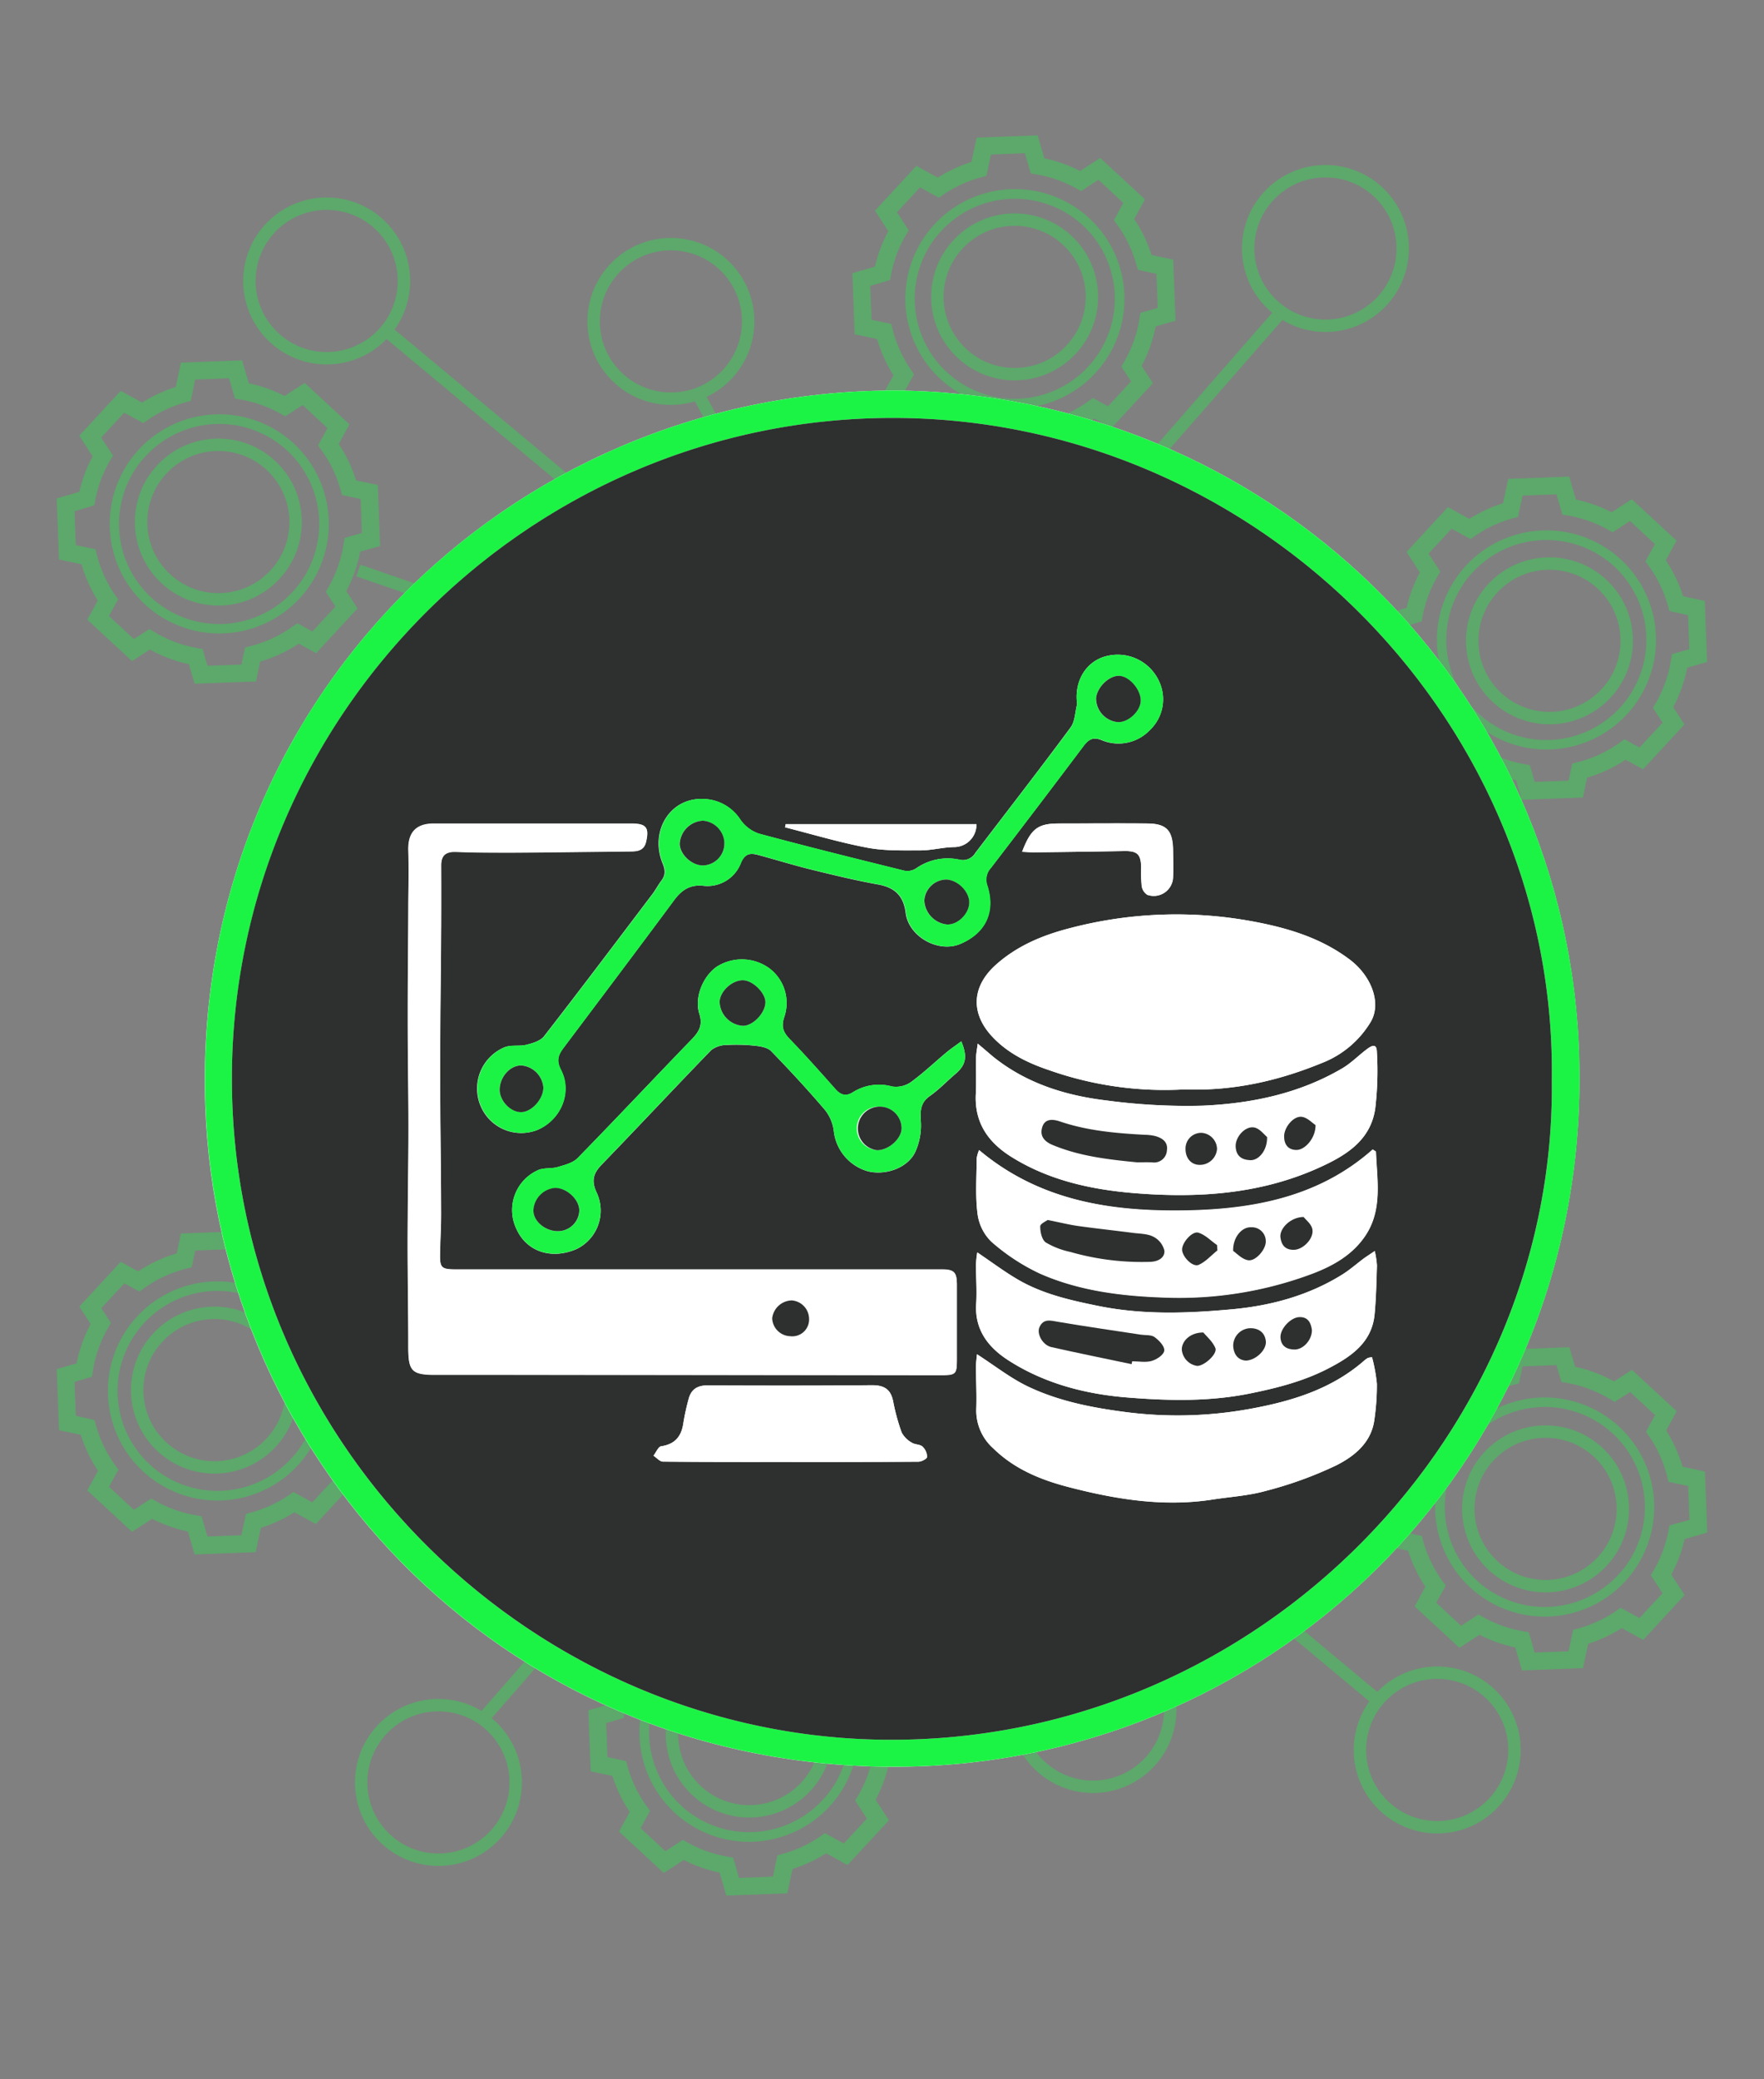 <svg id="Layer_1" data-name="Layer 1" xmlns="http://www.w3.org/2000/svg" viewBox="0 0 426 502"><rect x="0" y="0" width="426" height="502" fill="#808080" stroke="none"/><defs><style>.cls-1{opacity:0.35;}.cls-2{fill:#1cf445;}.cls-3{fill:none;stroke:#1cf445;stroke-miterlimit:10;stroke-width:3px;}.cls-4{fill:#fff;}.cls-5{fill:#2d302e;}</style></defs><title>Inteligencia de negocios</title><g class="cls-1"><path class="cls-2" d="M47,165.09l-1.38-4.72a34.2,34.2,0,0,1-9.43-3.53l-4.3,2.79-10.81-10L23.61,145a34.45,34.45,0,0,1-3.94-8.75l-5.43-1.15-.55-14.74,5.47-1.6a34.4,34.4,0,0,1,3.21-8.56l-3.22-5,10-10.82,5.17,2.84a34.7,34.7,0,0,1,8.12-3.78l1.25-5.88L58.47,87l1.62,5.55a34.33,34.33,0,0,1,8.64,3.06l4.85-3.15,10.81,10-2.59,4.74A34.19,34.19,0,0,1,86,116l5.24,1.11.56,14.74L87,133.2a34.2,34.2,0,0,1-3.37,9.52l2.72,4.19-10,10.81-4.2-2.3a34.41,34.41,0,0,1-9.32,4.33l-1,4.79Zm-10.91-13.2,1.13.68a30.4,30.4,0,0,0,10.42,3.92l1.29.22,1.19,4.06,8.18-.31.88-4.12,1.27-.32a30.29,30.29,0,0,0,10.28-4.78l1.07-.77,3.63,2,5.57-6-2.32-3.58.64-1.12A30,30,0,0,0,83,131.22l.21-1.32,4.19-1.22-.31-8.19-4.5-.95-.34-1.23a30.3,30.3,0,0,0-4.67-9.69l-.78-1.08,2.29-4.17-6-5.57-4.2,2.73-1.11-.62a30.07,30.07,0,0,0-9.73-3.44l-1.3-.22-1.43-4.9-8.19.3L46.07,96.8l-1.23.34a30.43,30.43,0,0,0-9.18,4.28l-1.07.73L30,99.66l-5.57,6L27.3,110l-.66,1.12A30.16,30.16,0,0,0,23,120.78L22.79,122,18,123.44l.31,8.18,4.76,1,.32,1.28a30.06,30.06,0,0,0,4.39,9.76l.73,1.07-2.2,4,6,5.57Z"/><path class="cls-2" d="M72.34,144.51a26.46,26.46,0,1,1-2.58-38.45h0a26.48,26.48,0,0,1,3.63,37.24C73.05,143.72,72.7,144.12,72.34,144.51ZM35.25,110.05c-.33.36-.65.72-1,1.1a24.17,24.17,0,1,0,34-3.32h0A24.2,24.2,0,0,0,35.25,110.05Z"/><path class="cls-2" d="M367.51,193.12l-1.38-4.72a34.52,34.52,0,0,1-9.43-3.53l-4.3,2.79-10.81-10,2.54-4.64a34.45,34.45,0,0,1-3.94-8.75l-5.43-1.15-.55-14.75,5.47-1.59a34.4,34.4,0,0,1,3.21-8.56l-3.22-4.95,10-10.82,5.18,2.84a34.12,34.12,0,0,1,8.12-3.78l1.25-5.88,14.74-.55,1.62,5.55a34.33,34.33,0,0,1,8.64,3.06l4.85-3.15,10.81,10-2.59,4.74a34.29,34.29,0,0,1,4.17,8.69l5.24,1.12.56,14.74-4.81,1.4a34.31,34.31,0,0,1-3.37,9.52l2.71,4.18-10,10.82-4.2-2.3a34.71,34.71,0,0,1-9.32,4.33l-1,4.79Zm-10.91-13.2,1.13.68a30.18,30.18,0,0,0,10.42,3.91l1.29.23,1.19,4.06,8.18-.31.88-4.12,1.27-.32a30.29,30.29,0,0,0,10.28-4.78l1.07-.77,3.63,2,5.57-6-2.32-3.58.64-1.12a30,30,0,0,0,3.73-10.53l.21-1.32,4.19-1.22-.31-8.19-4.5-1-.34-1.23a30.15,30.15,0,0,0-4.67-9.68l-.78-1.08,2.29-4.17-6-5.58-4.2,2.73-1.11-.62a30.38,30.38,0,0,0-9.73-3.43l-1.3-.22-1.43-4.9-8.19.3-1.09,5.15-1.23.34a30,30,0,0,0-9.18,4.28l-1.07.73-4.55-2.49-5.57,6,2.83,4.36-.66,1.12a30.07,30.07,0,0,0-3.61,9.64l-.24,1.26-4.77,1.39.31,8.19,4.76,1,.32,1.28a30.15,30.15,0,0,0,4.39,9.76l.73,1.07-2.2,4,6,5.57Z"/><path class="cls-2" d="M392.86,172.53a26.46,26.46,0,1,1-2.58-38.44h0a26.48,26.48,0,0,1,3.63,37.24C393.57,171.74,393.22,172.15,392.86,172.53Zm-37.09-34.45c-.33.36-.65.72-1,1.1a24.16,24.16,0,1,0,34-3.32h0A24.19,24.19,0,0,0,355.77,138.08Z"/><path class="cls-2" d="M239.14,110.72,237.76,106a34.52,34.52,0,0,1-9.43-3.53l-4.3,2.79-10.82-10,2.55-4.64a34.45,34.45,0,0,1-3.94-8.75l-5.43-1.16-.55-14.74,5.47-1.59a34,34,0,0,1,3.21-8.56l-3.22-4.95,10-10.82,5.18,2.84a34.12,34.12,0,0,1,8.12-3.78l1.25-5.88,14.74-.55,1.62,5.55a34,34,0,0,1,8.64,3.06l4.85-3.15,10.81,10-2.6,4.74a34.32,34.32,0,0,1,4.18,8.69l5.24,1.12.55,14.74-4.8,1.4a34,34,0,0,1-3.38,9.52l2.72,4.18-10,10.82-4.2-2.3a34.63,34.63,0,0,1-9.33,4.33l-1,4.79Zm-10.91-13.2,1.13.68a30.18,30.18,0,0,0,10.42,3.91l1.29.23,1.18,4.06,8.19-.31.88-4.12,1.27-.32a30.16,30.16,0,0,0,10.27-4.78l1.08-.77,3.63,2,5.57-6-2.33-3.58.65-1.12a30.15,30.15,0,0,0,3.73-10.53l.21-1.32,4.19-1.22-.31-8.19-4.5-1-.35-1.23a29.92,29.92,0,0,0-4.66-9.68L269,53.17,271.28,49l-6-5.58-4.21,2.73-1.1-.62a30.38,30.38,0,0,0-9.73-3.43l-1.3-.22L247.5,37l-8.19.31-1.09,5.15-1.23.34A30.17,30.17,0,0,0,227.81,47l-1.07.74-4.55-2.49-5.57,6,2.83,4.36-.66,1.12a30,30,0,0,0-3.61,9.64l-.25,1.26-4.76,1.39.3,8.19,4.77,1,.32,1.28A30.15,30.15,0,0,0,220,89.3l.73,1.07-2.2,4,6,5.57Z"/><path class="cls-2" d="M264.49,90.13a26.46,26.46,0,1,1-2.58-38.44h0a26.48,26.48,0,0,1,3.63,37.24Q265,89.55,264.49,90.13ZM227.4,55.68c-.33.36-.65.72-1,1.1a24.16,24.16,0,1,0,34-3.32h0A24.19,24.19,0,0,0,227.4,55.68Z"/><circle class="cls-3" cx="52.73" cy="126.06" r="18.66"/><circle class="cls-3" cx="78.89" cy="67.84" r="18.66"/><circle class="cls-3" cx="162.02" cy="77.61" r="18.66"/><circle class="cls-3" cx="245.03" cy="71.69" r="18.66"/><circle class="cls-3" cx="320.09" cy="60" r="18.66"/><circle class="cls-3" cx="374.19" cy="154.73" r="18.66"/><line class="cls-3" x1="86.54" y1="137.76" x2="215.77" y2="182.47"/><line class="cls-3" x1="92.9" y1="79.53" x2="214.39" y2="180.89"/><line class="cls-3" x1="168.55" y1="95.1" x2="215.77" y2="182.47"/><line class="cls-3" x1="236.08" y1="105.59" x2="215.77" y2="182.47"/><line class="cls-3" x1="309.95" y1="74.69" x2="215.77" y2="182.47"/><line class="cls-3" x1="337.47" y1="162.42" x2="215.77" y2="182.47"/></g><g class="cls-1"><path class="cls-2" d="M379,325.3l1.38,4.72a34,34,0,0,1,9.42,3.54l4.31-2.8,10.81,10-2.54,4.64a34.45,34.45,0,0,1,3.94,8.75l5.42,1.16.56,14.74-5.47,1.59a34.4,34.4,0,0,1-3.21,8.56l3.21,4.95-10,10.82-5.18-2.84a34.23,34.23,0,0,1-8.11,3.78l-1.25,5.88-14.74.55-1.62-5.55a34,34,0,0,1-8.64-3.06l-4.85,3.15-10.81-10,2.59-4.74a34.29,34.29,0,0,1-4.17-8.69l-5.25-1.12-.55-14.74,4.8-1.4a34.66,34.66,0,0,1,3.38-9.52l-2.72-4.18,10-10.82,4.21,2.3a34.71,34.71,0,0,1,9.32-4.33l1-4.79Zm10.91,13.21-1.13-.69a30.15,30.15,0,0,0-10.43-3.91l-1.28-.23-1.19-4.06-8.19.31-.87,4.12-1.27.32a30.2,30.2,0,0,0-10.28,4.78l-1.07.77-3.63-2-5.57,6,2.32,3.58-.65,1.12a30.13,30.13,0,0,0-3.72,10.53l-.21,1.32-4.19,1.22.31,8.19,4.5,1,.34,1.23a30.33,30.33,0,0,0,4.66,9.68l.79,1.08L346.85,387l6,5.57,4.2-2.73,1.11.62a30.29,30.29,0,0,0,9.73,3.43l1.29.22,1.44,4.91,8.18-.31,1.1-5.15,1.23-.34a30.17,30.17,0,0,0,9.18-4.27l1.06-.74,4.56,2.49,5.57-6-2.83-4.36.66-1.12a30.25,30.25,0,0,0,3.61-9.63l.24-1.27L408,367l-.31-8.19-4.76-1-.32-1.28a30.15,30.15,0,0,0-4.39-9.76l-.73-1.07,2.2-4-6-5.58Z"/><path class="cls-2" d="M353.64,345.89a26.46,26.46,0,1,1,2.58,38.44h0a26.49,26.49,0,0,1-3.64-37.24C352.93,346.68,353.28,346.28,353.64,345.89Zm37.09,34.45c.32-.35.64-.72,1-1.1a24.16,24.16,0,1,0-34,3.32h0A24.21,24.21,0,0,0,390.73,380.34Z"/><path class="cls-2" d="M58.47,297.27,59.85,302a34,34,0,0,1,9.42,3.54l4.31-2.8,10.81,10-2.54,4.65a34.29,34.29,0,0,1,3.94,8.75l5.42,1.15.56,14.74-5.47,1.6a34.48,34.48,0,0,1-3.21,8.55l3.22,5L76.27,368l-5.17-2.84A34.92,34.92,0,0,1,63,368.92l-1.25,5.87L47,375.34l-1.62-5.55a34.31,34.31,0,0,1-8.64-3.05l-4.85,3.14-10.81-10,2.59-4.74a34.13,34.13,0,0,1-4.17-8.69l-5.25-1.11-.55-14.74,4.8-1.41a34.66,34.66,0,0,1,3.38-9.52l-2.72-4.18,10-10.82,4.2,2.31a34.11,34.11,0,0,1,9.32-4.33l1-4.8Zm10.91,13.21-1.13-.69a30.15,30.15,0,0,0-10.43-3.91l-1.28-.23-1.19-4-8.19.3L46.29,306l-1.27.32a30.18,30.18,0,0,0-10.28,4.77l-1.07.78-3.63-2-5.57,6,2.32,3.58-.65,1.11a30.13,30.13,0,0,0-3.72,10.53l-.21,1.32L18,333.69l.31,8.18,4.5,1,.34,1.23a30.49,30.49,0,0,0,4.66,9.69l.79,1.07L26.33,359l6,5.57,4.2-2.73,1.11.62a30.06,30.06,0,0,0,9.73,3.43l1.29.22L50.11,371l8.19-.31,1.09-5.14,1.23-.34A30.43,30.43,0,0,0,69.8,361l1.06-.74,4.56,2.5,5.57-6-2.83-4.36.66-1.12a30,30,0,0,0,3.61-9.63l.24-1.27,4.77-1.39-.31-8.19-4.76-1-.32-1.27a30.11,30.11,0,0,0-4.39-9.77l-.73-1.06,2.2-4-6-5.58Z"/><path class="cls-2" d="M33.12,317.86A26.46,26.46,0,1,1,35.7,356.3h0a26.48,26.48,0,0,1-3.63-37.24Q32.58,318.44,33.12,317.86Zm37.09,34.45c.32-.35.64-.72,1-1.1a24.16,24.16,0,1,0-34,3.32h0A24.21,24.21,0,0,0,70.21,352.31Z"/><path class="cls-2" d="M186.84,379.67l1.38,4.72a34.22,34.22,0,0,1,9.43,3.54l4.3-2.8,10.81,10-2.54,4.65a34.29,34.29,0,0,1,3.94,8.75l5.43,1.15.55,14.74-5.47,1.6a34.7,34.7,0,0,1-3.21,8.56l3.22,4.95-10,10.81-5.17-2.84a34.73,34.73,0,0,1-8.12,3.79l-1.25,5.87-14.74.55-1.62-5.55a34.31,34.31,0,0,1-8.64-3.05l-4.85,3.14-10.81-10,2.59-4.74a34.13,34.13,0,0,1-4.17-8.69l-5.24-1.11L142.06,413l4.81-1.41a34.31,34.31,0,0,1,3.37-9.52l-2.72-4.18,10-10.82,4.2,2.31a34.11,34.11,0,0,1,9.32-4.33l1-4.8Zm10.91,13.21-1.13-.69a30.18,30.18,0,0,0-10.42-3.91l-1.29-.23L183.72,384l-8.18.3-.88,4.13-1.27.32a30.27,30.27,0,0,0-10.28,4.77l-1.07.78-3.63-2-5.57,6,2.32,3.58-.64,1.11a30,30,0,0,0-3.73,10.53l-.21,1.32-4.19,1.23.31,8.18,4.5,1,.34,1.23a30.3,30.3,0,0,0,4.67,9.69l.78,1.07-2.29,4.18,6,5.57,4.2-2.73,1.11.62a30.06,30.06,0,0,0,9.73,3.43l1.3.22,1.43,4.91,8.19-.31,1.09-5.14,1.23-.34a30.43,30.43,0,0,0,9.18-4.28l1.07-.74,4.55,2.5,5.57-6-2.83-4.36.66-1.12A30,30,0,0,0,210.8,424l.24-1.27,4.77-1.39-.31-8.19-4.76-1-.32-1.27a30.11,30.11,0,0,0-4.39-9.77L205.3,400l2.2-4-6-5.57Z"/><path class="cls-2" d="M161.49,400.26a26.46,26.46,0,1,1,2.58,38.44h0a26.48,26.48,0,0,1-3.63-37.24Q161,400.85,161.49,400.26Zm37.09,34.45c.33-.35.65-.72,1-1.1a24.16,24.16,0,1,0-34,3.32h0A24.19,24.19,0,0,0,198.58,434.71Z"/><circle class="cls-3" cx="373.25" cy="364.34" r="18.66"/><circle class="cls-3" cx="347.08" cy="422.55" r="18.66"/><circle class="cls-3" cx="263.96" cy="412.78" r="18.66"/><circle class="cls-3" cx="180.94" cy="418.71" r="18.66"/><circle class="cls-3" cx="105.88" cy="430.39" r="18.66"/><circle class="cls-3" cx="51.79" cy="335.66" r="18.66"/><line class="cls-3" x1="339.44" y1="352.64" x2="210.21" y2="307.92"/><line class="cls-3" x1="333.07" y1="410.86" x2="211.59" y2="309.5"/><line class="cls-3" x1="257.43" y1="395.29" x2="210.21" y2="307.92"/><line class="cls-3" x1="189.9" y1="384.8" x2="210.21" y2="307.92"/><line class="cls-3" x1="116.03" y1="415.7" x2="210.21" y2="307.92"/><line class="cls-3" x1="88.51" y1="327.97" x2="210.21" y2="307.92"/></g><path class="cls-4" d="M215.42,94.29c-93.07.46-169,76-165.87,172.28,2.89,87.64,74.56,161.86,169.83,160,89.86-1.77,164.41-75.48,162-170.62C379.15,165.69,305.74,94.58,215.42,94.29Z"/><path class="cls-2" d="M215.42,94.29c90.32.29,163.73,71.4,166,161.65,2.39,95.14-72.16,168.85-162,170.62-95.27,1.87-166.94-72.35-169.83-160C46.38,170.26,122.35,94.75,215.42,94.29ZM374.76,260.82c1.17-87.55-71.9-160.1-159.5-159.9C128,101.12,56.05,172.68,56,260.47c0,88,72.06,158.33,156.94,159.6C302.85,421.41,375.79,347.26,374.76,260.82Z"/><path class="cls-5" d="M374.76,260.82c1,86.44-71.91,160.59-161.81,159.25C128.07,418.8,56,348.45,56,260.47c0-87.79,72-159.35,159.25-159.55C302.86,100.72,375.93,173.27,374.76,260.82ZM165.54,332h61.54c3.81,0,4-.19,4-4,0-5.93,0-11.86,0-17.79,0-3.13-.68-3.74-3.87-3.73H136.55c-8.84,0-17.69,0-26.53,0-3.5,0-3.85-.41-3.78-3.94.07-3.29.28-6.58.26-9.87,0-11.38-.24-22.75-.24-34.13,0-11.65.18-23.31.25-35q.06-7.33,0-14.66c0-2.42,1.15-3.31,3.52-3.23,4.6.15,9.22.2,13.82.18,9.5-.06,19-.2,28.5-.29,1.72,0,3.16-.27,3.64-2.31.8-3.48.06-4.4-3.59-4.4q-14.53,0-29.06,0c-6.2,0-12.41,0-18.62,0-4.35,0-6.26,2.26-6.13,6.5s.06,8.45,0,12.67c0,9.21-.15,18.41-.14,27.62,0,8.92.17,17.84.17,26.77,0,9.29-.19,18.59-.2,27.89,0,8.26.18,16.53.16,24.79,0,5.92.74,6.84,6.5,6.85ZM286,263.05c11.86.43,22.7-2.08,33.14-6.35a23.76,23.76,0,0,0,11.88-10c2.63-4.53.14-11-5-14.93-6.86-5.24-14.85-7.64-23.07-9.2a101.17,101.17,0,0,0-44.73,1.58c-6.49,1.68-12.61,4.23-17.71,8.79-5.9,5.27-6.19,11.79-.78,17.49,3.79,4,8.65,6.31,13.71,8A83.8,83.8,0,0,0,286,263.05ZM235.94,327c-.09,1.07-.25,2-.25,3,0,3.39.21,6.78.08,10.16a12.21,12.21,0,0,0,4.06,9.53c5.1,5,11.41,7.62,18.25,9.39,11.45,3,23,4.85,34.81,3,4.26-.66,8.64-.91,12.76-2.07a93.75,93.75,0,0,0,17.05-6.18c4.33-2.21,8.48-5.47,9.21-11a57.62,57.62,0,0,0,.61-8.69,39.16,39.16,0,0,0-1.17-6.42,4.31,4.31,0,0,0-1,.17,5.71,5.71,0,0,0-.9.65c-7.93,6.94-17.66,9.85-27.66,11.66a97.4,97.4,0,0,1-30.06.74c-8.12-1.06-16.15-2.64-23.55-6.19C244,332.74,240.29,329.79,235.94,327Zm24.18-157c-.5,1.9-.5,4.19-1.59,5.66-7.54,10.19-15.32,20.2-23,30.29a3.51,3.51,0,0,1-3.81,1.64,13.26,13.26,0,0,0-10.49,2.09,3.91,3.91,0,0,1-2.84.57c-11.73-2.9-23.46-5.81-35.12-8.95a8.9,8.9,0,0,1-4.5-3.38,10.94,10.94,0,0,0-9.29-5c-7.77-.13-12.62,7.86-9.46,15.58.66,1.61.71,2.79-.3,4.13-.79,1.05-1.4,2.23-2.19,3.28-8.68,11.46-17.32,22.94-26.14,34.29-.87,1.13-2.73,1.69-4.24,2.07-1.69.43-3.67,0-5.24.58a10.79,10.79,0,0,0-5.8,14.3,10.62,10.62,0,0,0,13.63,5.7c5.65-2.37,8.53-9,5.72-14.49-1.24-2.43-.56-3.78.73-5.49,8.85-11.78,17.73-23.55,26.51-35.4,1.82-2.46,3.8-3.89,7-3.6a8.63,8.63,0,0,0,9.23-5.56c.9-2.11,2.15-2.4,4-1.91,4.35,1.17,8.66,2.51,13,3.58,5.36,1.32,10.73,2.62,16.16,3.6,3.91.71,6.11,2.68,6.62,6.85.71,5.74,7.9,9.79,13.26,7.47,6-2.61,8.44-7.66,6.46-14a4.19,4.19,0,0,1,.86-4.33q11.23-14.62,22.32-29.37c1.29-1.71,2.4-2.38,4.68-1.38a10.45,10.45,0,0,0,11.42-2.57A10.22,10.22,0,0,0,280.13,165a11,11,0,0,0-12.95-6.57C262.45,159.6,259.34,164.27,260.12,170Zm-24,82c-.19,1.5-.38,2.38-.4,3.27-.05,3,.07,6-.07,9-.31,6.87,3,11.59,8.6,15.08,9.09,5.69,19.34,7.9,29.71,8.75,15.17,1.24,30.26.3,44.46-6.09,6.46-2.91,12.59-6.53,13.7-14.39a77.16,77.16,0,0,0,.38-13.77c-.09-2.2-1.63-1.11-2.6-.36-1.94,1.48-3.68,3.27-5.77,4.49-10.37,6.07-21.87,8.46-33.65,9a145.25,145.25,0,0,1-23-1.22c-10-1.17-19.48-4.08-27.53-10.51C238.81,254.28,237.72,253.31,236.12,252Zm.32,25.74a8.43,8.43,0,0,0-.58,2c0,4.42-.35,8.89.19,13.24a11.42,11.42,0,0,0,3.33,6.84,49.3,49.3,0,0,0,11.88,7.78c9.4,4.11,19.55,5.37,29.73,5.72a91.68,91.68,0,0,0,35.91-5.74c5.17-1.95,9.92-4.67,13-9.42,4-6.21,2.66-13.2,2.41-20,0-.11-.28-.21-.77-.56-13.37,11.88-30,14.66-47.06,14.75S250.62,289.62,236.44,277.69ZM332,302.07c-1.16.79-1.9,1.25-2.59,1.76-1.73,1.29-3.35,2.73-5.16,3.87-8,5-17,7.51-26.3,8.4-10.92,1-21.86,1.45-32.81-.79-6.68-1.36-13.21-2.84-19.12-6.24-3.37-1.93-6.48-4.29-10-6.67a27.51,27.51,0,0,0-.31,2.84c0,3.2.25,6.41.05,9.59-.39,6.36,3,10.59,7.87,13.69,8.63,5.53,18.43,8.08,28.49,8.9s20,1.06,30-1c6.59-1.34,13-3,18.91-6.12,5.3-2.77,10.29-6.16,10.94-12.92.37-3.92.45-7.87.57-11.81A22.31,22.31,0,0,0,332,302.07Zm-99.87-50.62c-1.32,1-2.48,1.75-3.54,2.64-2.88,2.4-5.6,5-8.63,7.21a6.35,6.35,0,0,1-4.57,1.05,11.81,11.81,0,0,0-9.44,1.4c-1.65,1.05-2.92.68-4.19-.75-3.61-4.07-7.23-8.14-11-12.05-1.61-1.67-2.17-3-1.35-5.42a10.48,10.48,0,0,0-3.53-11.64,11.3,11.3,0,0,0-12.73-.5c-3.36,2.28-5.53,7.45-4.26,11.42.83,2.62,0,4.19-1.7,6-9.27,9.58-18.38,19.3-27.7,28.83-1.16,1.18-3.14,1.67-4.84,2.17-1.5.44-3.28.12-4.67.72a10.55,10.55,0,0,0-5.27,14.22c2.46,5.48,8.45,7.48,14.51,4.86a10.3,10.3,0,0,0,4.87-13.65c-1.29-2.77-.86-4.6,1.21-6.73,8.88-9.17,17.58-18.51,26.47-27.67a6.13,6.13,0,0,1,3.75-1.23,41.74,41.74,0,0,1,7,.2c1.29.14,2.9.44,3.72,1.29,4.44,4.58,8.78,9.27,12.92,14.12a10.15,10.15,0,0,1,2.2,5.18,11.4,11.4,0,0,0,8.17,9.69c4.25,1.09,9.59-.73,11.47-4.57a15.44,15.44,0,0,0,1.38-7.51c-.16-2.56-.12-4.46,2.19-6.09s4.1-3.57,6.18-5.33C233.26,257.15,233.7,255.24,232.16,251.45ZM191.1,353h0c10.24,0,20.47,0,30.71-.06.74,0,2.06-.71,2.08-1.15a3.52,3.52,0,0,0-1.1-2.5c-.64-.57-1.84-.45-2.59-.95a6.15,6.15,0,0,1-2.44-2.44,49.37,49.37,0,0,1-2.07-7.58c-.6-2.95-2.25-3.88-5.18-3.85-13.24.13-26.47.1-39.7.05-2.46,0-3.94,1-4.52,3.34a54.63,54.63,0,0,0-1.26,5.78c-.46,3.18-2,5.07-5.34,5.57-.72.1-1.25,1.49-1.87,2.28.76.5,1.52,1.42,2.29,1.43C170.44,353.06,180.77,353,191.1,353Zm55.73-147.34c1.28.06,2.29.15,3.29.14q10.69-.12,21.39-.3c3.17-.05,4,.75,4.11,3.89a33.69,33.69,0,0,0,.12,4.5,3.08,3.08,0,0,0,1.34,2.17,4.66,4.66,0,0,0,6.23-4.17c.1-2.25,0-4.5,0-6.76-.11-4.68-1.61-6.24-6.32-6.29-7-.08-14.08,0-21.11,0C250.68,198.83,249,200,246.83,205.69ZM189.73,199l-.13.77c6.6,1.68,13.14,3.65,19.82,4.91,4.18.79,8.57.67,12.86.66,2.68,0,5.36-.75,8.05-.8a5.42,5.42,0,0,0,5.48-5.54Z"/><path class="cls-4" d="M165.54,332H105.13c-5.76,0-6.52-.93-6.5-6.85,0-8.26-.17-16.53-.16-24.79,0-9.3.19-18.6.2-27.89,0-8.93-.17-17.85-.17-26.77,0-9.21.1-18.41.14-27.62,0-4.22.1-8.45,0-12.67s1.78-6.45,6.13-6.5c6.21-.06,12.42,0,18.62,0q14.53,0,29.06,0c3.65,0,4.39.92,3.59,4.4-.48,2-1.92,2.29-3.64,2.31-9.5.09-19,.23-28.5.29-4.6,0-9.22,0-13.82-.18-2.37-.08-3.53.81-3.52,3.23q0,7.34,0,14.66c-.07,11.66-.25,23.32-.25,35,0,11.38.19,22.75.24,34.13,0,3.29-.19,6.58-.26,9.87-.07,3.53.28,3.93,3.78,3.94,8.84,0,17.69,0,26.53,0h90.62c3.19,0,3.85.6,3.87,3.73,0,5.93,0,11.86,0,17.79,0,3.78-.15,4-4,4Zm20.94-13.65a4.5,4.5,0,0,0,4.34,4.3,4.06,4.06,0,0,0,4.57-4.19A4.51,4.51,0,0,0,191.2,314,4.89,4.89,0,0,0,186.48,318.3Z"/><path class="cls-4" d="M286,263.05a83.8,83.8,0,0,1-32.54-4.61c-5.06-1.7-9.92-4-13.71-8-5.41-5.7-5.12-12.22.78-17.49,5.1-4.56,11.22-7.11,17.71-8.79A101.17,101.17,0,0,1,303,222.57c8.22,1.56,16.21,4,23.07,9.2,5.12,3.91,7.61,10.4,5,14.93a23.76,23.76,0,0,1-11.88,10C308.69,261,297.85,263.48,286,263.05Z"/><path class="cls-4" d="M235.94,327c4.35,2.81,8.06,5.76,12.22,7.76,7.4,3.55,15.43,5.13,23.55,6.19a97.4,97.4,0,0,0,30.06-.74c10-1.81,19.73-4.72,27.66-11.66a5.71,5.71,0,0,1,.9-.65,4.31,4.31,0,0,1,1-.17,39.16,39.16,0,0,1,1.17,6.42,57.62,57.62,0,0,1-.61,8.69c-.73,5.57-4.88,8.83-9.21,11A93.75,93.75,0,0,1,305.65,360c-4.12,1.16-8.5,1.41-12.76,2.07-11.85,1.83-23.36-.05-34.81-3-6.84-1.77-13.15-4.37-18.25-9.39a12.21,12.21,0,0,1-4.06-9.53c.13-3.38-.07-6.77-.08-10.16C235.69,329,235.85,328.05,235.94,327Z"/><path class="cls-2" d="M260.12,170c-.78-5.71,2.33-10.38,7.06-11.57A11,11,0,0,1,280.13,165a10.22,10.22,0,0,1-2.35,11.23,10.45,10.45,0,0,1-11.42,2.57c-2.28-1-3.39-.33-4.68,1.38q-11.09,14.73-22.32,29.37a4.19,4.19,0,0,0-.86,4.33c2,6.39-.44,11.44-6.46,14-5.36,2.32-12.55-1.73-13.26-7.47-.51-4.17-2.71-6.14-6.62-6.85-5.43-1-10.8-2.28-16.16-3.6-4.38-1.07-8.69-2.41-13-3.58-1.82-.49-3.07-.2-4,1.91a8.63,8.63,0,0,1-9.23,5.56c-3.24-.29-5.22,1.14-7,3.6-8.78,11.85-17.66,23.62-26.51,35.4-1.29,1.71-2,3.06-.73,5.49,2.81,5.48-.07,12.12-5.72,14.49a10.62,10.62,0,0,1-13.63-5.7,10.79,10.79,0,0,1,5.8-14.3c1.57-.62,3.55-.15,5.24-.58,1.51-.38,3.37-.94,4.24-2.07,8.82-11.35,17.46-22.83,26.14-34.29.79-1,1.4-2.23,2.19-3.28,1-1.34,1-2.52.3-4.13-3.16-7.72,1.69-15.71,9.46-15.58a10.94,10.94,0,0,1,9.29,5,8.9,8.9,0,0,0,4.5,3.38c11.66,3.14,23.39,6.05,35.12,8.95a3.91,3.91,0,0,0,2.84-.57,13.26,13.26,0,0,1,10.49-2.09,3.51,3.51,0,0,0,3.81-1.64c7.66-10.09,15.44-20.1,23-30.29C259.62,174.17,259.62,171.88,260.12,170ZM120.67,263.17c0,2.65,2.68,5.37,5.21,5.35s5.39-3.2,5.33-6a5.81,5.81,0,0,0-5.3-5.27C123.16,257.24,120.65,260.08,120.67,263.17Zm144-94.46a5.78,5.78,0,0,0,5.23,5.65c2.48.14,5.42-2.54,5.54-5.06.13-2.7-2.76-6.07-5.23-6.11S264.86,166,264.7,168.71Zm-89.77,34.77a5.59,5.59,0,0,0-5.16-5.31,5.91,5.91,0,0,0-5.62,5.54c0,2.56,2.86,5.23,5.6,5.26A5.32,5.32,0,0,0,174.93,203.48Zm53.77,19.74c2.5.13,5.23-2.47,5.36-5.12s-2.65-5.58-5.5-5.73a5.41,5.41,0,0,0-5.34,5.07A6.12,6.12,0,0,0,228.7,223.22Z"/><path class="cls-4" d="M236.12,252c1.6,1.36,2.69,2.33,3.83,3.24,8.05,6.43,17.55,9.34,27.53,10.51a145.25,145.25,0,0,0,23,1.22c11.78-.5,23.28-2.89,33.65-9,2.09-1.22,3.83-3,5.77-4.49,1-.75,2.51-1.84,2.6.36a77.16,77.16,0,0,1-.38,13.77c-1.11,7.86-7.24,11.48-13.7,14.39-14.2,6.39-29.29,7.33-44.46,6.09-10.37-.85-20.62-3.06-29.71-8.75-5.58-3.49-8.91-8.21-8.6-15.08.14-3,0-6,.07-9C235.74,254.33,235.93,253.45,236.12,252Zm38.49,28.71c1.22,0,2.44-.05,3.66,0a3.09,3.09,0,0,0,3.53-2.84c.33-2.07-1.09-3.05-2.87-3.53a11.55,11.55,0,0,0-2.5-.29c-6.93-.38-13.81-1-20.45-3.22-1.63-.55-3.56-.85-4.26,1.31s.36,3.47,2.42,4.34C260.7,279.19,267.64,280,274.61,280.66ZM306,274.55c-.67-.54-1.73-2-3.05-2.3-2.23-.47-4.69,2.32-4.54,4.66.13,2.19,1.56,3.14,3.52,3.23S306.07,277.74,306,274.55Zm-12.08,2.87a4,4,0,0,0-3.69-3.88,3.78,3.78,0,0,0-3.92,3.87c0,2.34,1.44,3.91,3.52,3.86A4.15,4.15,0,0,0,293.91,277.42Zm23.79-5.75c-.76-.49-1.92-1.79-3.26-2-2-.33-4.34,2.48-4.31,4.71,0,1.93.86,3.31,3,3.29S317.75,274.77,317.7,271.67Z"/><path class="cls-4" d="M236.44,277.69c14.18,11.93,30.84,14.67,48,14.58s33.69-2.87,47.06-14.75c.49.35.76.45.77.56.25,6.8,1.61,13.79-2.41,20-3.07,4.75-7.82,7.47-13,9.42A91.68,91.68,0,0,1,281,313.24c-10.18-.35-20.33-1.61-29.73-5.72a49.3,49.3,0,0,1-11.88-7.78,11.42,11.42,0,0,1-3.33-6.84c-.54-4.35-.21-8.82-.19-13.24A8.43,8.43,0,0,1,236.44,277.69ZM253,294.58c-.32.25-1.83.89-1.83,1.53,0,1.33.4,3.22,1.34,3.87a19.45,19.45,0,0,0,5.92,2.29,62.5,62.5,0,0,0,19.43,2.39c1.89-.09,3.41-1,3.3-2.68a5.11,5.11,0,0,0-2.61-3.35c-1.41-.74-3.25-.72-4.91-.93-4.43-.58-8.88-1.05-13.3-1.67C258.17,295.72,256,295.17,253,294.58Zm44.76,7.47c.84.56,2.07,1.9,3.53,2.23,1.85.42,4.52-2.68,4.35-4.69a3.36,3.36,0,0,0-3.58-3.25C299.92,296.25,297.71,298.74,297.8,302.05Zm17-8.2c-3.14,0-5.84,2.76-5.59,4.87.22,1.87,1.22,3.14,3.33,3.06s4.83-2.76,4.39-5C316.69,295.54,315.32,294.51,314.8,293.85ZM294,301.92l-.06-1.29c-1.49-1-2.86-2.5-4.51-3-1.49-.45-4,2.54-3.93,4.15s2.52,4.25,4,3.63C291.12,304.68,292.46,303.12,294,301.92Z"/><path class="cls-4" d="M332,302.07a22.31,22.31,0,0,1,.51,3.51c-.12,3.94-.2,7.89-.57,11.81-.65,6.76-5.64,10.15-10.94,12.92-5.91,3.1-12.32,4.78-18.91,6.12-10,2.05-20,1.81-30,1s-19.86-3.37-28.49-8.9c-4.85-3.1-8.26-7.33-7.87-13.69.2-3.18-.06-6.39-.05-9.59a27.51,27.51,0,0,1,.31-2.84c3.56,2.38,6.67,4.74,10,6.67,5.91,3.4,12.44,4.88,19.12,6.24,10.95,2.24,21.89,1.84,32.81.79,9.27-.89,18.26-3.36,26.3-8.4,1.81-1.14,3.43-2.58,5.16-3.87C330.13,303.32,330.87,302.86,332,302.07Zm-58.76,27.32.14-.69c1.59,0,3.29.34,4.75-.1,1.22-.37,2.95-1.6,3-2.54s-1.31-2.46-2.4-3.24c-.81-.58-2.17-.38-3.28-.55-6.64-1-13.28-2-19.91-3.09-1.83-.3-3.6-.91-4.56,1.29-.71,1.65.81,4.33,2.87,4.8C260.33,326.72,266.81,328,273.27,329.39Zm17.34-7.64c-3.14,0-5.2,2-5.21,4.11a4.35,4.35,0,0,0,3.7,3.95c1.68.06,5-2.89,4.4-4.31C292.84,323.9,291.33,322.64,290.61,321.75Zm10.29,6.78c2.44-.09,5-2.76,4.79-4.74s-1.75-3.06-3.74-3.08a4.24,4.24,0,0,0-4.13,4.45C298,327.18,299.1,328.43,300.9,328.53Zm15.92-7.39c-.22-1.68-.78-3.18-3-3.11s-4.69,2.75-4.55,4.94,1.54,2.92,3.46,2.89C314.81,325.82,316.87,323.46,316.82,321.14Z"/><path class="cls-2" d="M232.16,251.45c1.54,3.79,1.1,5.7-1.42,7.83-2.08,1.76-4,3.77-6.18,5.33s-2.35,3.53-2.19,6.09a15.44,15.44,0,0,1-1.38,7.51c-1.88,3.84-7.22,5.66-11.47,4.57a11.4,11.4,0,0,1-8.17-9.69,10.15,10.15,0,0,0-2.2-5.18c-4.14-4.85-8.48-9.54-12.92-14.12-.82-.85-2.43-1.15-3.72-1.29a41.74,41.74,0,0,0-7-.2,6.13,6.13,0,0,0-3.75,1.23c-8.89,9.16-17.59,18.5-26.47,27.67-2.07,2.13-2.5,4-1.21,6.73a10.3,10.3,0,0,1-4.87,13.65c-6.06,2.62-12,.62-14.51-4.86A10.55,10.55,0,0,1,130,282.5c1.39-.6,3.17-.28,4.67-.72,1.7-.5,3.68-1,4.84-2.17,9.32-9.53,18.43-19.25,27.7-28.83,1.72-1.78,2.53-3.35,1.7-6-1.27-4,.9-9.14,4.26-11.42a11.3,11.3,0,0,1,12.73.5,10.48,10.48,0,0,1,3.53,11.64c-.82,2.37-.26,3.75,1.35,5.42,3.79,3.91,7.41,8,11,12.05,1.27,1.43,2.54,1.8,4.19.75a11.81,11.81,0,0,1,9.44-1.4A6.35,6.35,0,0,0,220,261.3c3-2.19,5.75-4.81,8.63-7.21C229.68,253.2,230.84,252.43,232.16,251.45Zm-47.32-9.38c.07-2.23-3-5.27-5.32-5.37-2.63-.11-5.63,2.61-5.73,5.19a6,6,0,0,0,5.65,5.8C181.82,247.7,184.77,244.63,184.84,242.07Zm32.89,30.32a5.33,5.33,0,0,0-5.17-5.18,5.27,5.27,0,1,0-.74,10.52C214.61,277.74,217.69,275,217.73,272.39Zm-83,24.88a5.15,5.15,0,0,0,5.2-5c-.08-2.67-3.06-5.41-5.85-5.39a5.74,5.74,0,0,0-5.23,5.29C128.74,294.8,131.59,297.3,134.7,297.27Z"/><path class="cls-4" d="M191.1,353c-10.33,0-20.66,0-31-.07-.77,0-1.53-.93-2.29-1.43.62-.79,1.15-2.18,1.87-2.28,3.34-.5,4.88-2.39,5.34-5.57a54.63,54.63,0,0,1,1.26-5.78c.58-2.31,2.06-3.35,4.52-3.34,13.23.05,26.46.08,39.7-.05,2.93,0,4.58.9,5.18,3.85a49.37,49.37,0,0,0,2.07,7.58,6.15,6.15,0,0,0,2.44,2.44c.75.5,2,.38,2.59.95a3.52,3.52,0,0,1,1.1,2.5c0,.44-1.34,1.15-2.08,1.15-10.24.08-20.47.06-30.71.06Z"/><path class="cls-4" d="M246.83,205.69c2.14-5.65,3.85-6.86,9-6.85,7,0,14.07-.05,21.11,0,4.71,0,6.21,1.61,6.32,6.29.06,2.26.12,4.51,0,6.76a4.66,4.66,0,0,1-6.23,4.17,3.08,3.08,0,0,1-1.34-2.17,33.69,33.69,0,0,1-.12-4.5c-.07-3.14-.94-3.94-4.11-3.89q-10.69.18-21.39.3C249.12,205.84,248.11,205.75,246.83,205.69Z"/><path class="cls-4" d="M189.73,199h46.08a5.42,5.42,0,0,1-5.48,5.54c-2.69.05-5.37.8-8.05.8-4.29,0-8.68.13-12.86-.66-6.68-1.26-13.22-3.23-19.82-4.91Z"/><path class="cls-5" d="M186.48,318.3A4.89,4.89,0,0,1,191.2,314a4.51,4.51,0,0,1,4.19,4.45,4.06,4.06,0,0,1-4.57,4.19A4.5,4.5,0,0,1,186.48,318.3Z"/><path class="cls-5" d="M120.67,263.17c0-3.09,2.49-5.93,5.24-5.9a5.81,5.81,0,0,1,5.3,5.27c.06,2.78-2.77,5.95-5.33,6S120.69,265.82,120.67,263.17Z"/><path class="cls-5" d="M264.7,168.71c.16-2.68,3.05-5.56,5.54-5.52s5.36,3.41,5.23,6.11c-.12,2.52-3.06,5.2-5.54,5.06A5.78,5.78,0,0,1,264.7,168.71Z"/><path class="cls-5" d="M174.93,203.48a5.32,5.32,0,0,1-5.18,5.49c-2.74,0-5.59-2.7-5.6-5.26a5.91,5.91,0,0,1,5.62-5.54A5.59,5.59,0,0,1,174.93,203.48Z"/><path class="cls-5" d="M228.7,223.22a6.12,6.12,0,0,1-5.48-5.78,5.41,5.41,0,0,1,5.34-5.07c2.85.15,5.64,3.06,5.5,5.73S231.2,223.35,228.7,223.22Z"/><path class="cls-5" d="M274.61,280.66c-7-.69-13.91-1.47-20.47-4.22-2.06-.87-3.09-2.26-2.42-4.34s2.63-1.86,4.26-1.31c6.64,2.26,13.52,2.84,20.45,3.22a11.55,11.55,0,0,1,2.5.29c1.78.48,3.2,1.46,2.87,3.53a3.09,3.09,0,0,1-3.53,2.84C277.05,280.61,275.83,280.66,274.61,280.66Z"/><path class="cls-5" d="M306,274.55c.08,3.19-2,5.68-4.07,5.59s-3.39-1-3.52-3.23c-.15-2.34,2.31-5.13,4.54-4.66C304.26,272.54,305.32,274,306,274.55Z"/><path class="cls-5" d="M293.91,277.42a4.15,4.15,0,0,1-4.09,3.85c-2.08.05-3.52-1.52-3.52-3.86a3.78,3.78,0,0,1,3.92-3.87A4,4,0,0,1,293.91,277.42Z"/><path class="cls-5" d="M317.7,271.67c.05,3.1-2.52,6-4.59,6s-3-1.36-3-3.29c0-2.23,2.32-5,4.31-4.71C315.78,269.88,316.94,271.18,317.7,271.67Z"/><path class="cls-5" d="M253,294.58c3,.59,5.13,1.14,7.34,1.45,4.42.62,8.87,1.09,13.3,1.67,1.66.21,3.5.19,4.91.93A5.11,5.11,0,0,1,281.2,302c.11,1.65-1.41,2.59-3.3,2.68a62.5,62.5,0,0,1-19.43-2.39,19.45,19.45,0,0,1-5.92-2.29c-.94-.65-1.35-2.54-1.34-3.87C251.21,295.47,252.72,294.83,253,294.58Z"/><path class="cls-5" d="M297.8,302.05c-.09-3.31,2.12-5.8,4.3-5.71a3.36,3.36,0,0,1,3.58,3.25c.17,2-2.5,5.11-4.35,4.69C299.87,304,298.64,302.61,297.8,302.05Z"/><path class="cls-5" d="M314.8,293.85c.52.66,1.89,1.69,2.13,2.93.44,2.24-2.2,4.93-4.39,5s-3.11-1.19-3.33-3.06C309,296.61,311.66,293.9,314.8,293.85Z"/><path class="cls-5" d="M294,301.92c-1.5,1.2-2.84,2.76-4.53,3.5-1.45.62-3.92-1.93-4-3.63s2.44-4.6,3.93-4.15c1.65.49,3,1.95,4.51,3Z"/><path class="cls-5" d="M273.27,329.39c-6.46-1.36-12.94-2.67-19.38-4.12-2.06-.47-3.58-3.15-2.87-4.8,1-2.2,2.73-1.59,4.56-1.29,6.63,1.12,13.27,2.08,19.91,3.09,1.11.17,2.47,0,3.28.55,1.09.78,2.46,2.18,2.4,3.24s-1.79,2.17-3,2.54c-1.46.44-3.16.1-4.75.1Z"/><path class="cls-5" d="M290.61,321.75c.72.89,2.23,2.15,2.89,3.75.58,1.42-2.72,4.37-4.4,4.31a4.35,4.35,0,0,1-3.7-3.95C285.41,323.76,287.47,321.73,290.61,321.75Z"/><path class="cls-5" d="M300.9,328.53c-1.8-.1-2.9-1.35-3.08-3.37a4.24,4.24,0,0,1,4.13-4.45c2,0,3.48,1,3.74,3.08S303.34,328.44,300.9,328.53Z"/><path class="cls-5" d="M316.82,321.14c.05,2.32-2,4.68-4.13,4.72-1.92,0-3.33-.82-3.46-2.89s2.42-4.86,4.55-4.94S316.6,319.46,316.82,321.14Z"/><path class="cls-5" d="M184.84,242.07c-.07,2.56-3,5.63-5.4,5.62a6,6,0,0,1-5.65-5.8c.1-2.58,3.1-5.3,5.73-5.19C181.89,236.8,184.91,239.84,184.84,242.07Z"/><path class="cls-5" d="M217.73,272.39c0,2.57-3.12,5.35-5.91,5.34a5.28,5.28,0,1,1,5.91-5.34Z"/><path class="cls-5" d="M134.7,297.27c-3.11,0-6-2.47-5.88-5.15a5.74,5.74,0,0,1,5.23-5.29c2.79,0,5.77,2.72,5.85,5.39A5.15,5.15,0,0,1,134.7,297.27Z"/></svg>